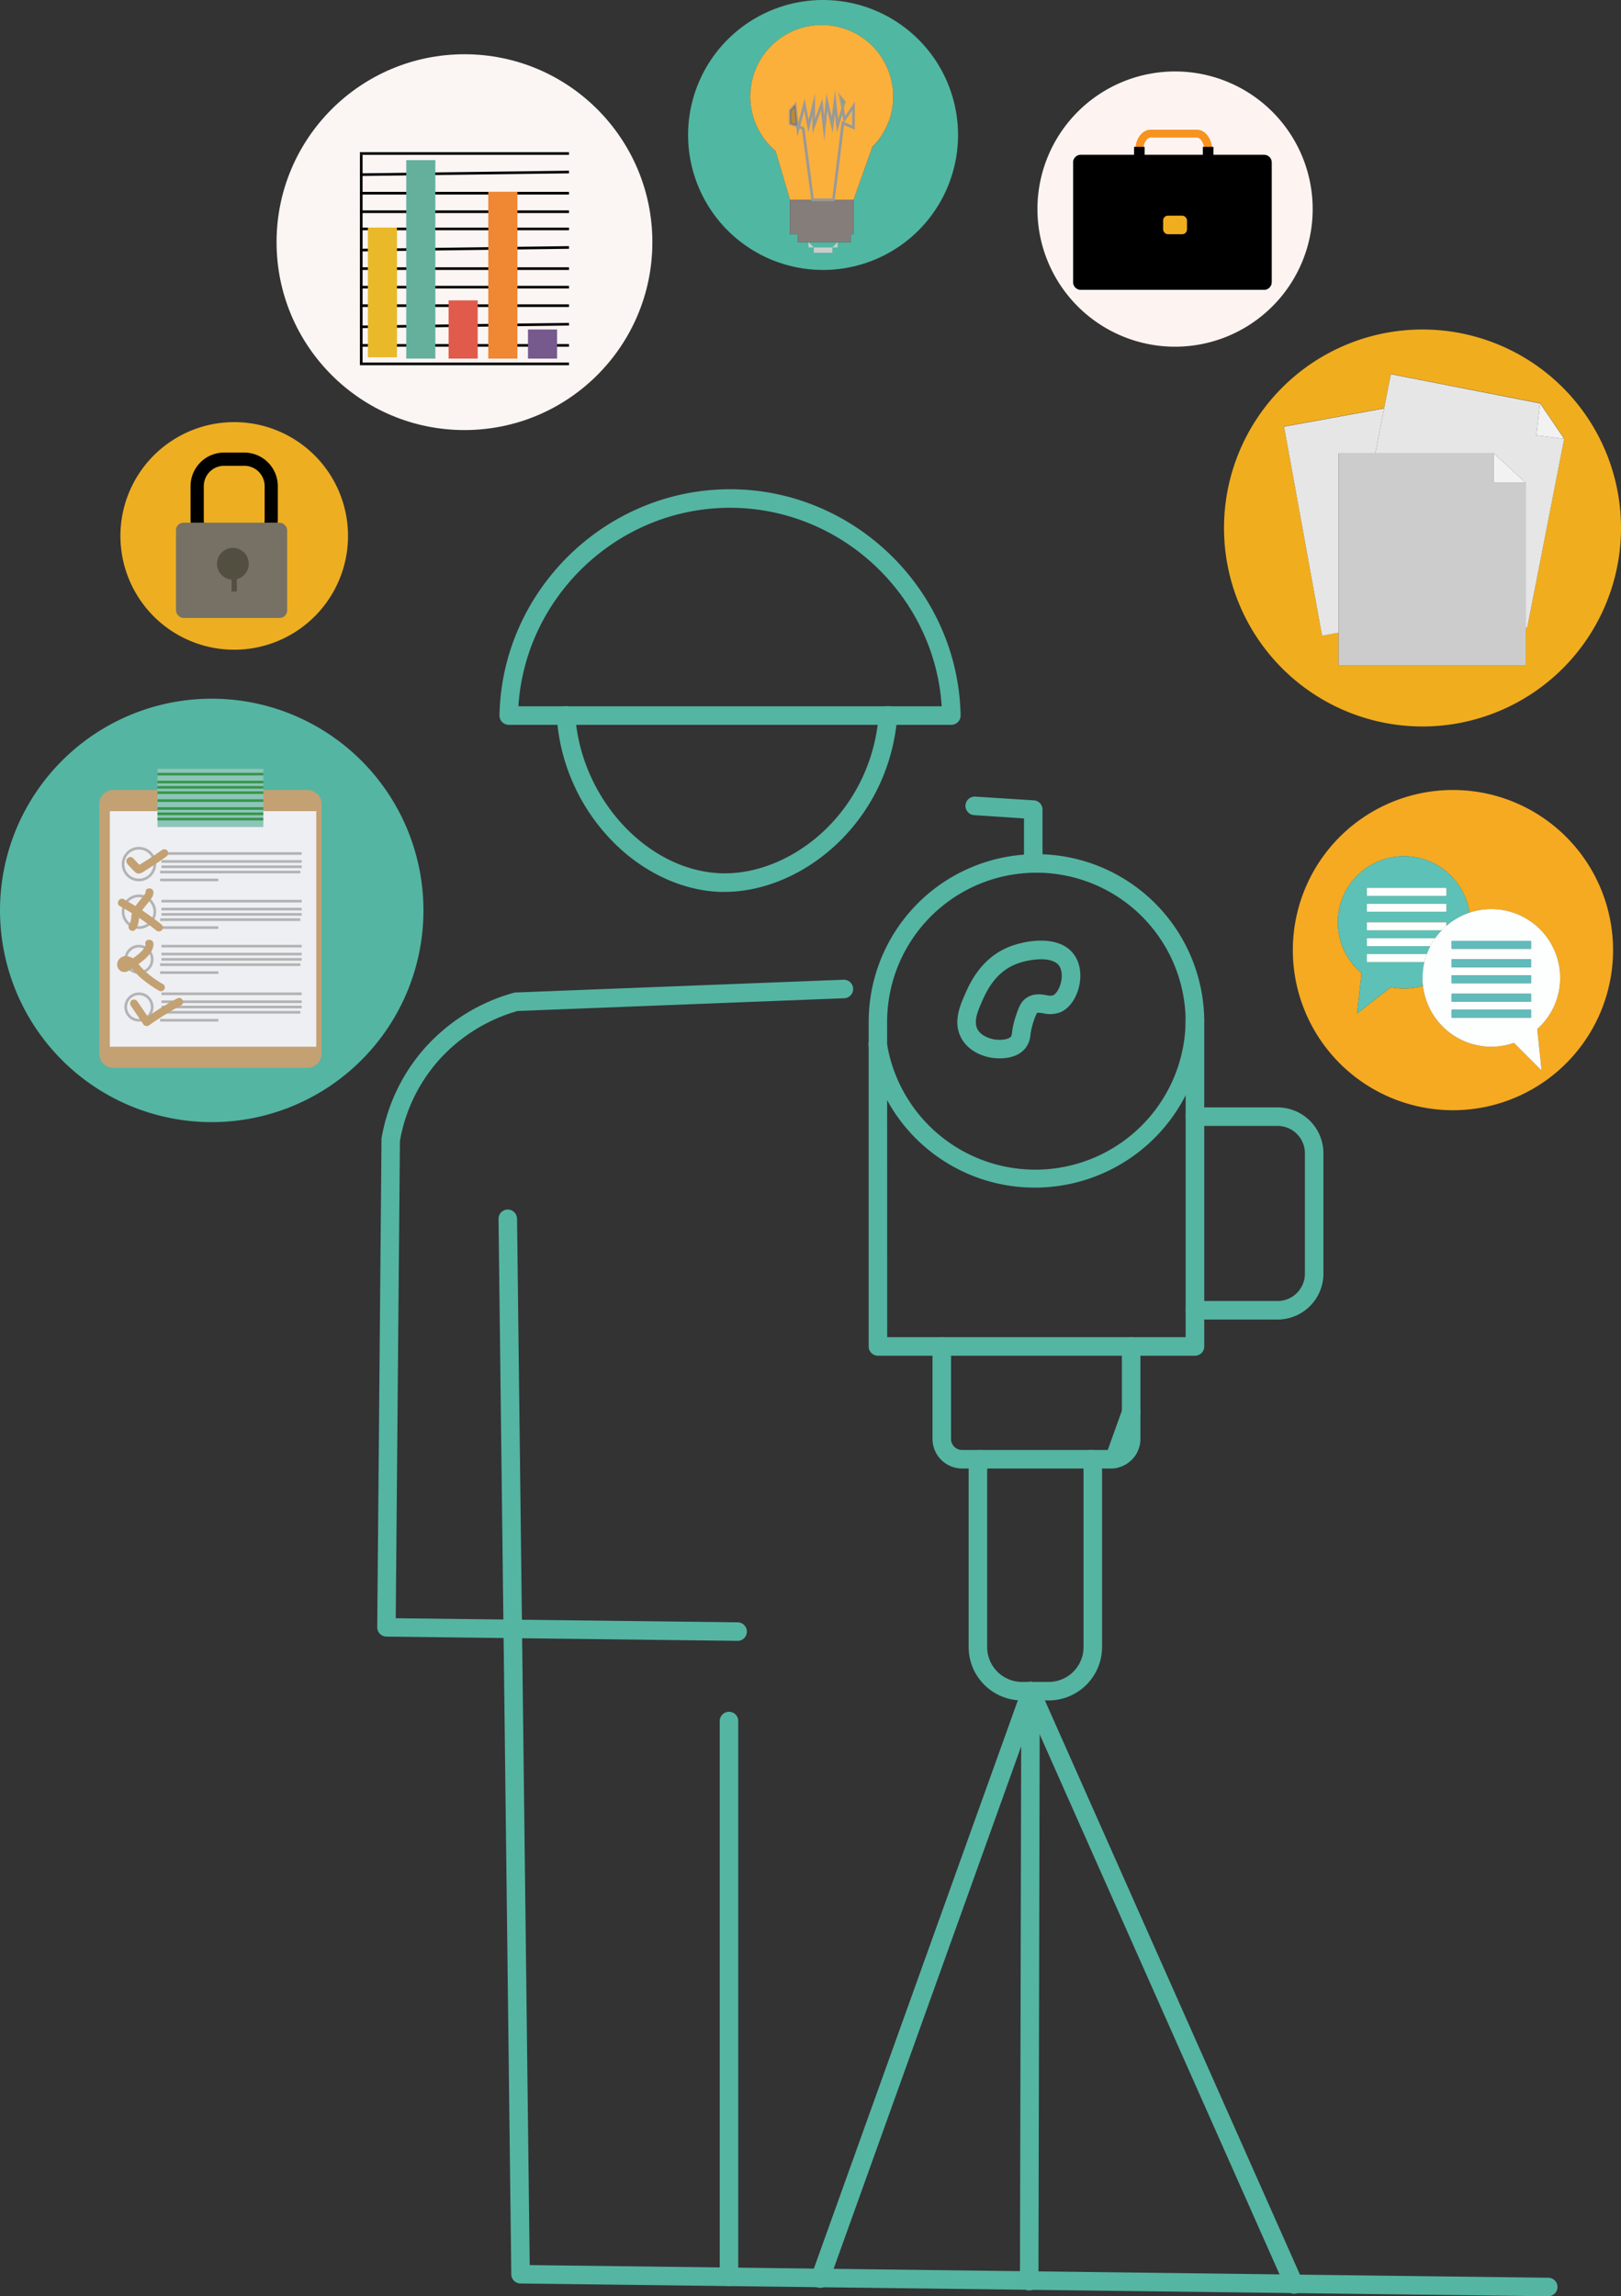 <svg id="Layer_1" data-name="Layer 1" xmlns="http://www.w3.org/2000/svg" viewBox="0 0 612.5 867.64"><rect x="0" y="0" width="612.5" height="867.64" fill="#333333" stroke="none"/><defs><style>.cls-1{fill:#54b5a2;}.cls-19,.cls-2{fill:none;}.cls-3{fill:#f5aa21;}.cls-4{fill:#5dc1b7;}.cls-5{fill:#fdffff;}.cls-6{fill:#61bbbb;}.cls-7{fill:#f0ad1e;}.cls-8{fill:#e6e6e6;}.cls-9{fill:#ccc;}.cls-10{fill:#f2f2f2;}.cls-11{fill:#fdf4f2;}.cls-12{fill:#f7931e;}.cls-13{fill:#50b7a2;}.cls-14{fill:#fbb03b;}.cls-15{fill:#857d7a;}.cls-16{opacity:0.68;}.cls-17{fill:#999;}.cls-18{fill:#fbf5f3;}.cls-19{stroke:#000;stroke-miterlimit:10;}.cls-20{fill:#e9b92a;}.cls-21{fill:#65b09d;}.cls-22{fill:#e05b4b;}.cls-23{fill:#ef8733;}.cls-24{fill:#765a8e;}.cls-25{fill:#edae22;}.cls-26{fill:#767164;}.cls-27{fill:#524f40;}.cls-28{fill:#c3a173;}.cls-29{fill:#eeeff3;}.cls-30{fill:#8cc6b9;}.cls-31{fill:#b3b3b3;}.cls-32{fill:#39954a;}</style></defs><g id="surveyor"><path class="cls-1" d="M359.47,273.87H192.23a3.5,3.5,0,0,1-3.5-3.57c.92-47.11,40-85.44,87.12-85.44s86.2,38.33,87.12,85.44a3.5,3.5,0,0,1-3.5,3.57Zm-163.59-7H355.82c-2.68-41.68-37.83-75-80-75S198.56,225.19,195.88,266.87Z"/><path class="cls-1" d="M273.81,337c-.57,0-1.13,0-1.7,0-14.83-.52-30-7.79-41.52-20a74.27,74.27,0,0,1-20.23-46.44,3.5,3.5,0,1,1,7-.44c2,31.45,27.17,58.85,55,59.84,26.48.94,56.77-22.92,59.69-59.9a3.5,3.5,0,0,1,7,.55C335.85,310.83,303.09,337,273.81,337Z"/><path class="cls-1" d="M278.67,620h-.05L146,618.39a3.5,3.5,0,0,1-3.46-3.53l1.61-184.12a3.53,3.53,0,0,1,0-.56,69.12,69.12,0,0,1,16.09-33.87,70.08,70.08,0,0,1,33.87-21.18,3.51,3.51,0,0,1,.79-.12l123.82-4.82a3.5,3.5,0,1,1,.27,7L195.59,382a63.06,63.06,0,0,0-30.07,18.92,62.11,62.11,0,0,0-14.41,30.18l-1.58,180.35L278.71,613a3.5,3.5,0,0,1,0,7Z"/><path class="cls-1" d="M585,867.64h0l-388.35-4.82a3.51,3.51,0,0,1-3.46-3.46l-4.82-398.8a3.5,3.5,0,0,1,3.46-3.54,3.54,3.54,0,0,1,3.54,3.46l4.78,395.38L585,860.64a3.5,3.5,0,0,1,0,7Z"/><path class="cls-1" d="M275.45,650.27"/><path class="cls-1" d="M275.45,863.8a3.5,3.5,0,0,1-3.5-3.5v-210a3.5,3.5,0,0,1,7,0v210A3.5,3.5,0,0,1,275.45,863.8Z"/><path class="cls-1" d="M309.89,864.46a3.51,3.51,0,0,1-3.3-4.68l79.46-221.35c0-.07.05-.13.07-.2l.14-.37a3.5,3.5,0,1,1,6.61,2.31l-.06.16a.42.42,0,0,1,0,.1l-.07.19,0,.06-79.5,221.46A3.5,3.5,0,0,1,309.89,864.46Z"/><path class="cls-1" d="M421.07,554.76a3.51,3.51,0,0,1-3.29-4.69l6.34-17.65a3.5,3.5,0,1,1,6.58,2.36l-6.33,17.66A3.5,3.5,0,0,1,421.07,554.76Z"/><path class="cls-1" d="M489,866.68a3.51,3.51,0,0,1-3.2-2.08L386.24,640.45a4,4,0,0,1-.34-1.52,3.5,3.5,0,0,1,6.75-1.31l.05.12,99.49,224a3.51,3.51,0,0,1-1.78,4.62A3.55,3.55,0,0,1,489,866.68Z"/><path class="cls-1" d="M388.88,865.44h0a3.5,3.5,0,0,1-3.49-3.51l.51-222.44V639a3.53,3.53,0,0,1,3.5-3.49h0a3.46,3.46,0,0,1,3.48,3.45h0v.62L392.38,862A3.5,3.5,0,0,1,388.88,865.44Z"/><path class="cls-1" d="M451.53,512.26H331.73a3.5,3.5,0,0,1-3.5-3.5V386.15a63.4,63.4,0,0,1,126.8,0V508.76A3.5,3.5,0,0,1,451.53,512.26Zm-116.3-7H448V386.15a56.4,56.4,0,0,0-112.8,0Z"/><path class="cls-1" d="M419.72,554.88H363.54a11.2,11.2,0,0,1-11.19-11.19V508.76a3.5,3.5,0,0,1,7,0v34.93a4.2,4.2,0,0,0,4.19,4.19h56.18a4.24,4.24,0,0,0,4.19-4.19V508.76a3.5,3.5,0,0,1,7,0v34.93a11.15,11.15,0,0,1-9.23,11A10.43,10.43,0,0,1,419.72,554.88Z"/><path class="cls-1" d="M396.26,642.51H386.2A20.2,20.2,0,0,1,366,622.34V556a20.13,20.13,0,0,1,.79-5.59,3.5,3.5,0,0,1,6.72,2A12.89,12.89,0,0,0,373,556v66.35a13.19,13.19,0,0,0,13.18,13.17h10.06a13.19,13.19,0,0,0,13.18-13.17V556a13,13,0,0,0-.51-3.64,3.5,3.5,0,0,1,6.72-2,20.13,20.13,0,0,1,.79,5.59v66.35A20.2,20.2,0,0,1,396.26,642.51Z"/><path class="cls-1" d="M482.73,498.59h-31.2a3.5,3.5,0,0,1,0-7h31.2a10.34,10.34,0,0,0,10.33-10.33v-45.5a10.34,10.34,0,0,0-10.33-10.33h-31.2a3.5,3.5,0,0,1,0-7h31.2a17.35,17.35,0,0,1,17.33,17.33v45.5A17.35,17.35,0,0,1,482.73,498.59Z"/><path class="cls-1" d="M391.23,448.74a63.52,63.52,0,0,1-63-53.37,3.5,3.5,0,1,1,6.9-1.14A56.8,56.8,0,0,0,448,385.51a3.55,3.55,0,0,1,3.52-3.5,3.47,3.47,0,0,1,3.48,3.46v.07A64,64,0,0,1,391.23,448.74Z"/><path class="cls-1" d="M377.75,399.9a20.8,20.8,0,0,1-3.14-.24h0c-1.89-.3-8.3-1.71-11.39-7.43-3.23-6-.5-12.21,1.49-16.74,1.67-3.8,6.1-13.88,17.28-18,6.61-2.41,19.15-4.3,24.26,3.84,2.14,3.4,2.55,8.17,1.11,12.76-1.28,4.08-3.74,7.14-6.73,8.41a11.26,11.26,0,0,1-6.51.37c-1.48-.24-2-.28-2.33-.05a18.83,18.83,0,0,0-1.27,3.22,24.26,24.26,0,0,0-1.17,5,9,9,0,0,1-1.81,4.9C385,399.22,380.78,399.9,377.75,399.9Zm15.62-37.44a27.8,27.8,0,0,0-9,1.65c-8.37,3.05-11.81,10.86-13.27,14.2-1.57,3.57-3.35,7.61-1.74,10.6s5.84,3.76,6.31,3.83h0c1.95.31,5.26.26,6.37-1.13.15-.2.19-.28.36-1.5a30.08,30.08,0,0,1,1.48-6.31c1-3,1.71-5,3.55-6.43,2.78-2.19,5.8-1.7,7.81-1.37a5.47,5.47,0,0,0,2.64.09c.84-.35,2.06-1.77,2.78-4.06.81-2.58.67-5.3-.35-6.94C399.12,363.18,396.42,362.46,393.37,362.46Z"/><path class="cls-1" d="M390.42,329.76a3.5,3.5,0,0,1-3.5-3.5v-17L368.09,308a3.5,3.5,0,1,1,.45-7l22.11,1.41a3.5,3.5,0,0,1,3.27,3.49v20.31A3.49,3.49,0,0,1,390.42,329.76Z"/></g><g id="entrepreneur"><g id="Communications"><rect class="cls-2" x="548.5" y="355.5" width="30" height="3"/><rect class="cls-2" x="548.5" y="362.5" width="30" height="3"/><rect class="cls-2" x="548.5" y="368.5" width="30" height="3"/><rect class="cls-2" x="548.5" y="375.5" width="30" height="3"/><rect class="cls-2" x="548.5" y="381.5" width="30" height="3"/><path class="cls-3" d="M549,298.5A60.5,60.5,0,1,0,609.5,359,60.5,60.5,0,0,0,549,298.5Zm33.5,106-10.45-10.45a26,26,0,0,1-34.38-21.6,24.63,24.63,0,0,1-7.17,1.05,25.16,25.16,0,0,1-4.94-.49l-12.82,10,1.74-15.31a25,25,0,1,1,40.75-22.84,25.7,25.7,0,0,1,8.27-1.35,26,26,0,0,1,17.35,45.35Zm-66-53h28.26a19.5,19.5,0,0,1,1.74-1.66V348.5h-30Zm0-7h30v-3h-30Zm0-6h30v-3h-30Zm0,19h23.94a24.77,24.77,0,0,1,1.83-3H516.5Zm0,6h21.7a24.76,24.76,0,0,1,.9-3H516.5Z"/><path class="cls-4" d="M555.23,344.85a25,25,0,1,0-40.75,22.84L512.74,383l12.82-10a25.16,25.16,0,0,0,4.94.49,24.63,24.63,0,0,0,7.17-1.05,26.11,26.11,0,0,1-.17-2.95,25.73,25.73,0,0,1,.7-6H516.5v-3h22.6a25.16,25.16,0,0,1,1.34-3H516.5v-3h25.77a23.88,23.88,0,0,1,2.49-3H516.5v-3h30v1.34A25.6,25.6,0,0,1,555.23,344.85ZM516.5,335.5h30v3h-30Zm0,9v-3h30v3Z"/><path class="cls-5" d="M589.5,369.5a26,26,0,0,0-26-26,25.93,25.93,0,0,0-17,6.34,19.5,19.5,0,0,0-1.74,1.66,23.88,23.88,0,0,0-2.49,3,24.77,24.77,0,0,0-1.83,3,25.16,25.16,0,0,0-1.34,3,24.76,24.76,0,0,0-.9,3,25.73,25.73,0,0,0-.7,6,26,26,0,0,0,26,26,25.75,25.75,0,0,0,8.55-1.45L582.5,404.5l-1.65-15.65A25.89,25.89,0,0,0,589.5,369.5Zm-11,15h-30v-3h30Zm0-6h-30v-3h30Zm0-7h-30v-3h30Zm0-6h-30v-3h30Zm0-7h-30v-3h30Z"/><rect class="cls-2" x="548.5" y="355.5" width="30" height="3"/><rect class="cls-2" x="548.5" y="362.5" width="30" height="3"/><rect class="cls-2" x="548.5" y="368.5" width="30" height="3"/><rect class="cls-2" x="548.5" y="375.5" width="30" height="3"/><rect class="cls-2" x="548.5" y="381.5" width="30" height="3"/><rect class="cls-5" x="516.5" y="335.5" width="30" height="3"/><rect class="cls-5" x="516.5" y="341.5" width="30" height="3"/><path class="cls-5" d="M546.5,348.5v1.34a19.5,19.5,0,0,0-1.74,1.66H516.5v-3Z"/><path class="cls-5" d="M542.27,354.5a24.77,24.77,0,0,0-1.83,3H516.5v-3Z"/><path class="cls-5" d="M539.1,360.5a24.76,24.76,0,0,0-.9,3H516.5v-3Z"/><rect class="cls-6" x="548.5" y="355.5" width="30" height="3"/><rect class="cls-6" x="548.5" y="362.5" width="30" height="3"/><rect class="cls-6" x="548.5" y="368.5" width="30" height="3"/><rect class="cls-6" x="548.5" y="375.5" width="30" height="3"/><rect class="cls-6" x="548.5" y="381.5" width="30" height="3"/></g><g id="books"><path class="cls-7" d="M537.5,124.5a75,75,0,1,0,75,75A75,75,0,0,0,537.5,124.5Zm39.55,112.76-.55-.11V251.5H505.8V239l-6.26,1.14-14.35-79,37.8-6.87,2.53-12.94,56.4,11,9.1,13.39Z"/><polygon class="cls-8" points="522.99 154.34 519.68 171.24 505.8 171.24 505.8 239.04 499.54 240.18 485.19 161.21 522.99 154.34"/><polygon class="cls-8" points="591.02 165.82 577.05 237.26 576.5 237.15 576.5 182.42 564.4 171.24 519.68 171.24 522.99 154.34 525.52 141.4 581.92 152.43 580.5 164.5 591.02 165.82"/><polygon class="cls-9" points="576.5 182.42 576.5 251.5 505.8 251.5 505.8 171.24 564.4 171.24 564.4 182.42 576.5 182.42"/><polygon class="cls-10" points="576.5 182.42 564.4 182.42 564.4 171.24 576.5 182.42"/><polygon class="cls-10" points="591.02 165.82 580.5 164.5 581.92 152.43 591.02 165.82"/></g><g id="suitecase"><rect class="cls-2" x="439.5" y="81.5" width="9" height="7" rx="1.82"/><path class="cls-11" d="M444,27a52,52,0,1,0,52,52A52,52,0,0,0,444,27Zm36.5,79.6a2.9,2.9,0,0,1-2.9,2.9H408.4a2.9,2.9,0,0,1-2.9-2.9V61.4a2.9,2.9,0,0,1,2.9-2.9h69.2a2.9,2.9,0,0,1,2.9,2.9Z"/><path d="M477.6,58.5H408.4a2.9,2.9,0,0,0-2.9,2.9v45.2a2.9,2.9,0,0,0,2.9,2.9h69.2a2.9,2.9,0,0,0,2.9-2.9V61.4A2.9,2.9,0,0,0,477.6,58.5ZM448.5,86.68a1.81,1.81,0,0,1-1.82,1.82h-5.36a1.81,1.81,0,0,1-1.82-1.82V83.32a1.81,1.81,0,0,1,1.82-1.82h5.36a1.81,1.81,0,0,1,1.82,1.82Z"/><rect class="cls-2" x="439.5" y="81.5" width="9" height="7" rx="1.82"/><path class="cls-12" d="M458,58.5h-3V56.68a7,7,0,0,0-.07-1c-.27-2.07-1.47-3.69-2.73-3.69H434.8c-1.26,0-2.46,1.62-2.73,3.7a6.75,6.75,0,0,0-.07,1V58.5h-3V56.68a10.74,10.74,0,0,1,.09-1.37C429.58,51.65,432,49,434.8,49h17.4c2.82,0,5.22,2.65,5.71,6.3a11,11,0,0,1,.09,1.38Z"/><rect class="cls-7" x="439.5" y="81.5" width="9" height="7" rx="1.82"/><rect x="428.5" y="55.5" width="4" height="3.5"/><rect x="454.5" y="55.5" width="4" height="3.5"/></g><g id="idea-light"><path class="cls-13" d="M301.38,47.76l.12,1.16.27-1ZM317.5,36.5l.87,4.59.75-2.59Zm0,0,.87,4.59.75-2.59ZM301.38,47.76l.12,1.16.27-1Zm0,0,.12,1.16.27-1ZM317.5,36.5l.87,4.59.75-2.59Zm0,0,.87,4.59.75-2.59Zm-16,12.42.27-1-.39-.14ZM311,0a51,51,0,1,0,51,51A51,51,0,0,0,311,0Zm18.62,55.55h0L322.5,75.5v13h-1v3h-20v-3h-3v-13l-5.42-18.39a27,27,0,1,1,36.54-1.56ZM318.37,41.09l.75-2.59-1.62-2ZM301.5,48.92l.27-1-.39-.14Zm-.12-1.16.12,1.16.27-1ZM317.5,36.5l.87,4.59.75-2.59Zm0,0,.87,4.59.75-2.59ZM301.38,47.76l.12,1.16.27-1Zm0,0,.12,1.16.27-1ZM317.5,36.5l.87,4.59.75-2.59Zm0,0,.87,4.59.75-2.59ZM301.38,47.76l.12,1.16.27-1Z"/><path class="cls-14" d="M337.5,36.5a26.85,26.85,0,0,1-7.88,19h0L322.5,75.5h-7.57l3.57-29,4,1.7V40l-3.38,5-.75-4,.75-2.59-1.62-2,.87,4.59-1.87,6.39-1-9-1,8.74-2-8.74-1,9.94-1-8.94-3,8.22V39.5l-2,8.22L304,39.5l-2.23,8.4-.39-.14-.88-8.26-2,2.22v5l2.88,1,.12,1.16.27-1,1.73.6,3.54,27H298.5l-5.42-18.39A27,27,0,1,1,337.5,36.5Z"/><polygon class="cls-15" points="322.5 75.5 322.5 88.5 321.5 88.5 321.5 91.5 301.5 91.5 301.5 88.5 298.5 88.5 298.5 75.5 322.5 75.5"/><polyline class="cls-9" points="316.5 91.5 316.5 93.5 314.5 93.5"/><polyline class="cls-9" points="305.5 91.5 305.5 93.5 307.5 93.5"/><polyline class="cls-9" points="314.5 93.5 314.5 95.5 307.5 95.5 307.5 93.5"/><g class="cls-16"><polygon class="cls-14" points="301.38 47.76 298.5 46.76 298.5 41.72 300.5 39.5 301.38 47.76"/><path class="cls-17" d="M302,48.49l-4-1.37V41.53l2.88-3.2Zm-3-2.09,1.8.63-.68-6.36L299,41.91Z"/></g><polygon class="cls-17" points="301.28 51.69 300.8 47.02 302.37 47.58 301.28 51.69"/><g class="cls-16"><path class="cls-17" d="M318.27,43.24l-1.63-8.6,3,3.75Zm.09-4.88.11.58.1-.33Z"/></g><polygon class="cls-14" points="322.5 40.04 322.5 48.2 318.5 46.5 314.93 75.5 307.04 75.5 303.5 48.5 301.77 47.9 304 39.5 305.5 47.72 307.5 39.5 307.5 47.72 310.5 39.5 311.5 48.44 312.5 38.5 314.5 47.24 315.5 38.5 316.5 47.48 318.37 41.09 319.12 45.08 322.5 40.04"/><path class="cls-17" d="M315.37,76H306.6L303,48.87l-1.87-.65,2.92-11,1.48,8.11,2.43-10v9.56l2.76-7.56.71,6.38.84-8.29,2,8.86L315.51,34,316.72,45l1.76-6,.91,4.84L323,38.4V49l-4.08-1.74Zm-7.89-1h7l3.59-29.22.72.3-.54-2.85-2,6.78-.79-7-.83,7.24-2-8.62-1.16,11.59-1.29-11.5L307,50.55V43.67l-1.57,6.45-1.52-8.33-1.54,5.79,1.59.55ZM319,46.17l3,1.27V41.68Z"/></g><g id="graph"><circle class="cls-18" cx="175.5" cy="91.5" r="71"/><line class="cls-19" x1="136" y1="58" x2="215" y2="58"/><line class="cls-19" x1="136" y1="66" x2="215" y2="65"/><line class="cls-19" x1="136" y1="73" x2="215" y2="73"/><line class="cls-19" x1="136" y1="80" x2="215" y2="80"/><line class="cls-19" x1="136" y1="86.5" x2="215" y2="86.5"/><line class="cls-19" x1="136" y1="94.5" x2="215" y2="93.5"/><line class="cls-19" x1="136" y1="101.5" x2="215" y2="101.5"/><line class="cls-19" x1="136" y1="108.5" x2="215" y2="108.5"/><line class="cls-19" x1="136" y1="115.5" x2="215" y2="115.5"/><line class="cls-19" x1="136" y1="123.5" x2="215" y2="122.5"/><line class="cls-19" x1="136" y1="130.5" x2="215" y2="130.5"/><line class="cls-19" x1="136" y1="137.5" x2="215" y2="137.5"/><line class="cls-19" x1="136.5" y1="58.5" x2="136.5" y2="137.5"/><rect class="cls-20" x="139" y="86" width="11" height="49"/><rect class="cls-21" x="153.5" y="60.5" width="11" height="75"/><rect class="cls-22" x="169.5" y="113.5" width="11" height="22"/><rect class="cls-23" x="184.5" y="72.5" width="11" height="63"/><rect class="cls-24" x="199.5" y="124.5" width="11" height="11"/></g><g id="locker"><path class="cls-25" d="M88.5,159.5a43,43,0,1,0,43,43A43,43,0,0,0,88.5,159.5ZM82,213a6,6,0,1,1,7.5,5.81v4.69h-2V219A6,6,0,0,1,82,213Z"/><path class="cls-2" d="M94,213a6,6,0,0,1-4.5,5.81v4.69h-2V219a6,6,0,1,1,6.5-6Z"/><rect class="cls-26" x="66.5" y="197.5" width="42" height="36" rx="2.82"/><path class="cls-27" d="M89.5,218.81v4.69h-2V219a6,6,0,1,1,2-.17Z"/><path d="M77.09,197.5a7.72,7.72,0,0,1-.09-1.18V183.68A7.69,7.69,0,0,1,84.68,176h7.64a7.69,7.69,0,0,1,7.68,7.68v12.64a7.72,7.72,0,0,1-.09,1.18h5a11.66,11.66,0,0,0,.06-1.18V183.68A12.7,12.7,0,0,0,92.32,171H84.68A12.7,12.7,0,0,0,72,183.68v12.64a11.66,11.66,0,0,0,.06,1.18Z"/></g><g id="cliffboard"><path class="cls-1" d="M99.5,303v-1m0-4v-1M80,264a80,80,0,1,0,80,80A80,80,0,0,0,80,264Zm19.5,46v-1"/><path class="cls-28" d="M99.5,303v-1m0,8v-1m0-10.5h16.66a5.34,5.34,0,0,1,5.34,5.34v94.32a5.34,5.34,0,0,1-5.34,5.34H42.84a5.34,5.34,0,0,1-5.34-5.34V303.84a5.34,5.34,0,0,1,5.34-5.34H59.5"/><path class="cls-29" d="M99.5,310v-1m0-2.5h20v89h-78v-89h18"/><rect class="cls-30" x="59.5" y="290.5" width="40" height="22"/><path class="cls-31" d="M52.5,333a6.5,6.5,0,1,1,6.5-6.5A6.51,6.51,0,0,1,52.5,333Zm0-12a5.5,5.5,0,1,0,5.5,5.5A5.51,5.51,0,0,0,52.5,321Z"/><path class="cls-31" d="M52.5,351a6.5,6.5,0,1,1,6.5-6.5A6.51,6.51,0,0,1,52.5,351Zm0-12a5.5,5.5,0,1,0,5.5,5.5A5.51,5.51,0,0,0,52.5,339Z"/><path class="cls-31" d="M52.5,368a5.5,5.5,0,1,1,5.5-5.5A5.51,5.51,0,0,1,52.5,368Zm0-10a4.5,4.5,0,1,0,4.5,4.5A4.51,4.51,0,0,0,52.5,358Z"/><path class="cls-31" d="M52.5,386a5.5,5.5,0,1,1,5.5-5.5A5.51,5.51,0,0,1,52.5,386Zm0-10a4.5,4.5,0,1,0,4.5,4.5A4.51,4.51,0,0,0,52.5,376Z"/><rect class="cls-31" x="60.5" y="385" width="22" height="1"/><rect class="cls-31" x="60.5" y="382" width="53" height="1"/><rect class="cls-31" x="61" y="380" width="53" height="1"/><rect class="cls-31" x="61" y="378" width="53" height="1"/><rect class="cls-31" x="61" y="375" width="53" height="1"/><rect class="cls-31" x="60.5" y="367" width="22" height="1"/><rect class="cls-31" x="60.5" y="364" width="53" height="1"/><rect class="cls-31" x="61" y="362" width="53" height="1"/><rect class="cls-31" x="61" y="360" width="53" height="1"/><rect class="cls-31" x="61" y="357" width="53" height="1"/><rect class="cls-31" x="60.5" y="350" width="22" height="1"/><rect class="cls-31" x="60.5" y="347" width="53" height="1"/><rect class="cls-31" x="61" y="345" width="53" height="1"/><rect class="cls-31" x="61" y="343" width="53" height="1"/><rect class="cls-31" x="61" y="340" width="53" height="1"/><rect class="cls-31" x="60.5" y="332" width="22" height="1"/><rect class="cls-31" x="60.5" y="329" width="53" height="1"/><rect class="cls-31" x="61" y="327" width="53" height="1"/><rect class="cls-31" x="61" y="325" width="53" height="1"/><rect class="cls-31" x="61" y="322" width="53" height="1"/><rect class="cls-32" x="59.5" y="309" width="40" height="1"/><rect class="cls-32" x="59.5" y="307" width="40" height="1"/><rect class="cls-32" x="59.5" y="305" width="40" height="1"/><rect class="cls-32" x="59.5" y="302" width="40" height="1"/><rect class="cls-32" x="59.5" y="299" width="40" height="1"/><rect class="cls-32" x="59.5" y="297" width="40" height="1"/><rect class="cls-32" x="59.5" y="295" width="40" height="1"/><rect class="cls-32" x="59.5" y="292" width="40" height="1"/><path class="cls-28" d="M48.07,326.42c1,1.05,2,2.18,3.07,3.16,1.38,1.26,3-.15,4.2-.92q3.82-2.36,7.48-5a1.54,1.54,0,0,0,.54-2.06,1.51,1.51,0,0,0-2-.53c-1.57,1.11-3.17,2.2-4.78,3.25-.79.51-1.59,1-2.39,1.51l-1.26.78-.53.31-.31.19c-.27.16-.28.17,0,0h.8l-.1,0,.66.39c-1.11-1-2.11-2.16-3.16-3.24-1.35-1.38-3.47.74-2.12,2.12Z"/><path class="cls-28" d="M55,337.13a1.74,1.74,0,0,1-.52,1c-.43.57-.88,1.13-1.32,1.69a36.23,36.23,0,0,0-2.49,3.31,8.71,8.71,0,0,0-1.08,3.52,6,6,0,0,1-.81,2.82,1.53,1.53,0,0,0,.53,2.06,1.54,1.54,0,0,0,2.06-.54c1.44-2,.75-4.7,2.14-6.74.76-1.1,1.65-2.14,2.47-3.2s2.07-2.34,2-3.93c-.06-1.92-3.06-1.93-3,0Z"/><path class="cls-28" d="M45.25,342.37A98.62,98.62,0,0,1,59,351.52a1.54,1.54,0,0,0,2.12,0,1.51,1.51,0,0,0,0-2.12,102.09,102.09,0,0,0-14.32-9.62c-1.69-.94-3.21,1.65-1.52,2.59Z"/><path class="cls-28" d="M56.31,358.13h.14l-1.3-.75.08.16-.2-.76c0,1-1,2.11-1.64,2.75a20.78,20.78,0,0,1-2.91,2.39l-1.74,1.25c-.13.1-1.67,1-1.67,1.07s.33.26.28.26-.09-.19,0-.29a2.17,2.17,0,0,1,.64,0c1.09.28,1.8,1.58,2.46,2.41a22.85,22.85,0,0,0,2.89,3,46,46,0,0,0,7,4.86A1.5,1.5,0,0,0,61.86,372a38.08,38.08,0,0,1-7.29-5.24,43.42,43.42,0,0,1-3-3.41,5.36,5.36,0,0,0-3.8-2.09,3.28,3.28,0,0,0-3.36,2.29,2.94,2.94,0,0,0,1.28,3.41c1.62.9,3.22-.23,4.52-1.15S52.78,364,54,363a12.6,12.6,0,0,0,3.14-3.45c.8-1.39,1.75-4.32-.81-4.45-1.93-.1-1.92,2.9,0,3Z"/><path class="cls-28" d="M49.32,379.89c1.63,2.35,3.22,4.71,4.8,7.08a1.53,1.53,0,0,0,2.06.54,121.64,121.64,0,0,1,12.28-7.66c1.7-.92.19-3.51-1.51-2.59a120.68,120.68,0,0,0-12.29,7.66l2.06.54c-1.59-2.37-3.18-4.74-4.81-7.08a1.53,1.53,0,0,0-2-.54,1.51,1.51,0,0,0-.54,2.05Z"/></g></g></svg>